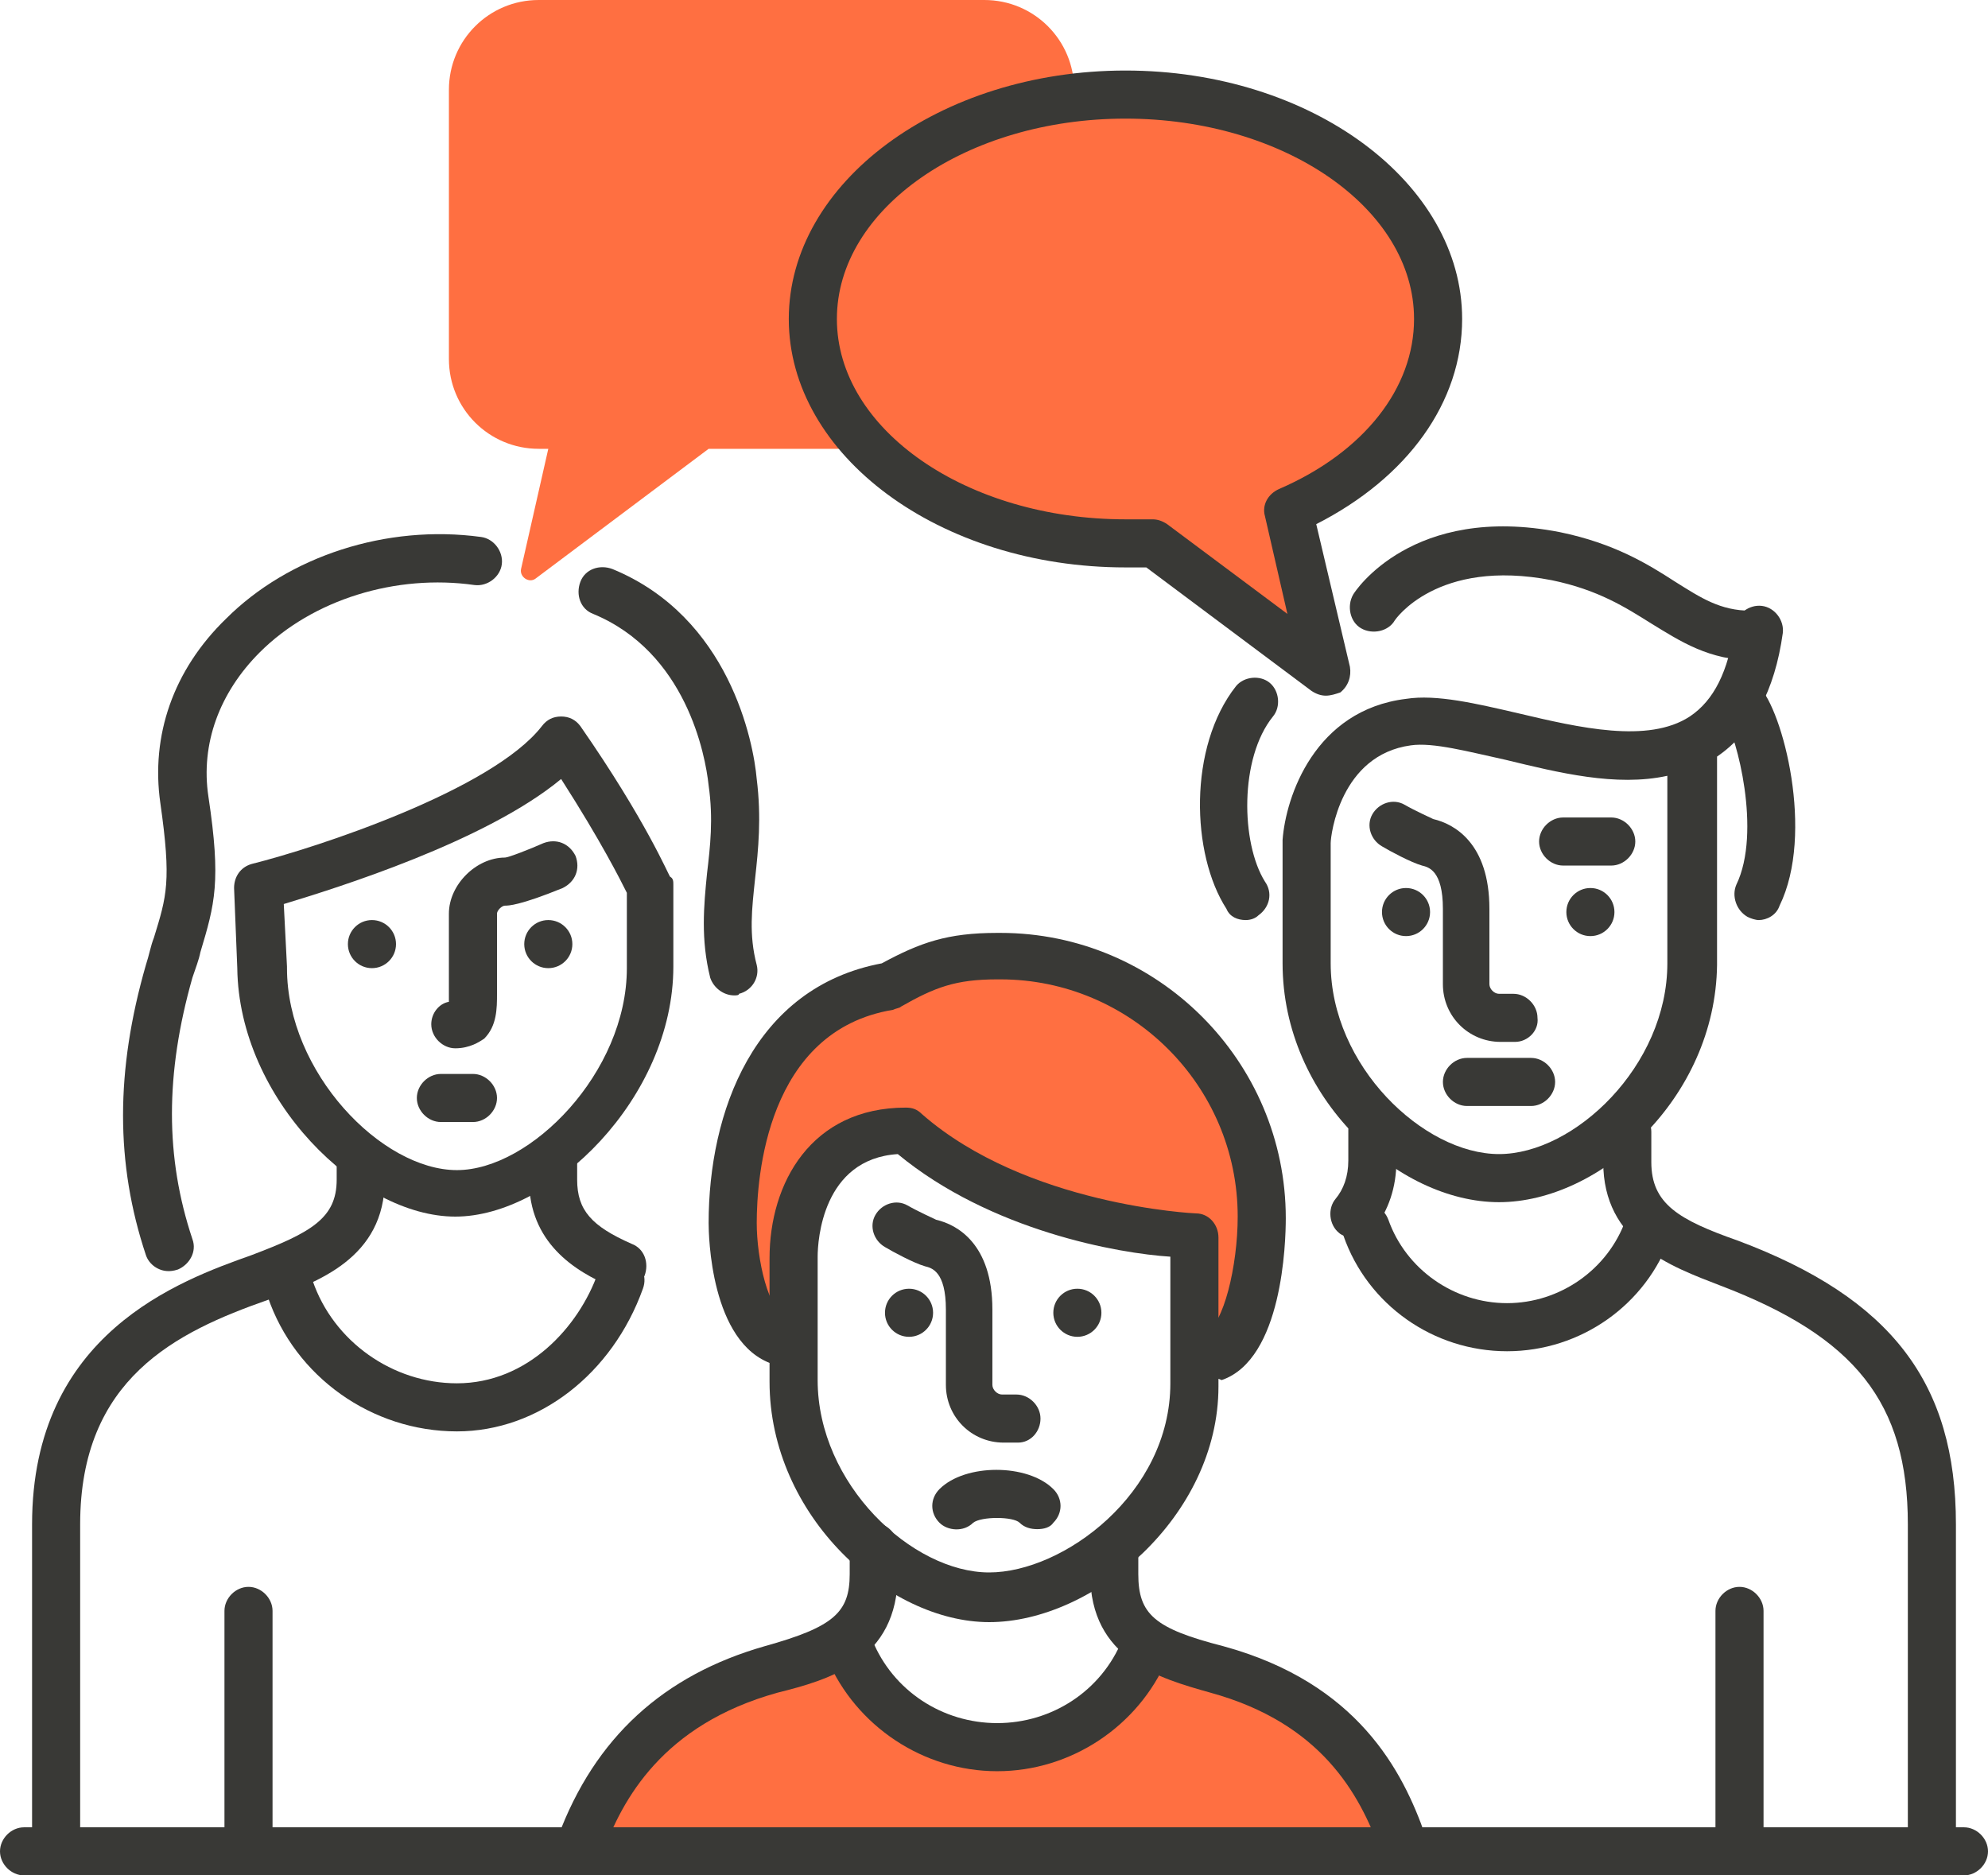 <svg width="106" height="100" viewBox="0 0 106 100" fill="none" xmlns="http://www.w3.org/2000/svg">
<path d="M39.322 64.957C39.322 59.573 41.374 53.932 47.7 52.821C49.666 51.71 51.034 51.282 53.427 51.282H53.598C61.292 51.282 67.618 57.522 67.618 65.214L67.361 68.889L64.113 71.795L63.343 65.299C58.727 65.898 53.598 63.59 48.298 60.257C43.34 60.855 41.203 64.188 41.887 69.231H39.322V64.957Z" fill="#FF6F41"/>
<path d="M64.711 73.504C64.198 73.504 63.686 73.162 63.515 72.65C63.258 71.966 63.685 71.282 64.284 71.026C65.224 70.684 65.994 67.521 65.994 64.872C65.994 57.863 60.266 52.222 53.342 52.222H53.171C50.949 52.222 49.837 52.65 48.042 53.675C47.956 53.761 47.785 53.761 47.615 53.846C40.861 54.957 40.349 62.821 40.349 65.214C40.349 67.094 40.947 70 42.058 70.342C42.742 70.598 43.084 71.282 42.828 71.966C42.571 72.65 41.887 72.992 41.203 72.735C37.869 71.624 37.784 65.812 37.784 65.214C37.784 59.316 40.178 52.65 47.016 51.368C49.068 50.257 50.521 49.744 53.171 49.744H53.342C61.719 49.744 68.558 56.581 68.558 64.957C68.558 66.239 68.387 72.479 65.139 73.59C64.968 73.504 64.882 73.504 64.711 73.504Z" fill="#393936"/>
<path d="M52.743 86.496C47.358 86.496 41.032 80.855 41.032 73.675V67.094C41.032 63.077 43.255 59.06 48.298 59.06C48.64 59.06 48.897 59.145 49.153 59.402C54.71 64.274 63.685 64.701 63.771 64.701C64.455 64.701 64.968 65.299 64.968 65.983V73.932C64.968 80.855 58.3 86.496 52.743 86.496ZM47.871 61.539C43.853 61.795 43.597 66.154 43.597 67.009V73.59C43.597 79.145 48.64 83.846 52.743 83.846C56.676 83.846 62.403 79.658 62.403 73.761V67.009C59.668 66.838 52.829 65.641 47.871 61.539Z" fill="#393936"/>
<path d="M30.945 97.436C30.945 94.017 38.382 89.06 44.623 87.18C49.752 94.872 56.59 94.872 61.719 87.18C69.242 89.316 74.542 94.017 74.542 97.436H30.945Z" fill="#FF6F41"/>
<path d="M30.945 99.658C30.774 99.658 30.603 99.658 30.518 99.573C29.834 99.316 29.492 98.547 29.748 97.949C31.715 92.65 35.39 89.316 40.776 87.778C44.452 86.752 45.306 85.983 45.306 83.932V82.479C45.306 81.795 45.905 81.197 46.589 81.197C47.273 81.197 47.871 81.795 47.871 82.479V83.932C47.871 88.547 44.195 89.573 41.46 90.257C35.305 91.966 33.168 95.983 32.142 98.804C31.886 99.316 31.458 99.658 30.945 99.658Z" fill="#393936"/>
<path d="M74.799 99.573C74.286 99.573 73.773 99.231 73.602 98.718C72.49 95.641 70.439 91.88 64.54 90.257C61.805 89.487 58.129 88.462 58.129 83.932V82.479C58.129 81.795 58.727 81.197 59.411 81.197C60.095 81.197 60.694 81.795 60.694 82.479V83.932C60.694 86.069 61.548 86.838 65.224 87.778C72.405 89.744 74.799 94.445 75.995 97.863C76.252 98.547 75.91 99.231 75.226 99.487C75.14 99.487 74.969 99.573 74.799 99.573Z" fill="#393936"/>
<path d="M53.171 94.445C49.239 94.445 45.648 92.052 44.109 88.462C43.853 87.778 44.109 87.094 44.793 86.752C45.477 86.496 46.161 86.752 46.503 87.436C47.614 90.171 50.264 91.88 53.171 91.88C56.077 91.88 58.727 90.171 59.839 87.436C60.095 86.752 60.864 86.496 61.548 86.752C62.232 87.009 62.489 87.778 62.232 88.462C60.693 92.052 57.103 94.445 53.171 94.445Z" fill="#393936"/>
<path d="M103.008 100C102.324 100 101.726 99.402 101.726 98.718V81.282C101.726 74.787 98.905 71.282 91.724 68.547C89.074 67.522 85.484 66.24 85.484 61.966V60.342C85.484 59.658 86.082 59.06 86.766 59.06C87.45 59.06 88.048 59.658 88.048 60.342V61.966C88.048 64.188 89.502 65.043 92.665 66.154C100.871 69.231 104.29 73.761 104.29 81.282V98.718C104.29 99.402 103.692 100 103.008 100Z" fill="#393936"/>
<path d="M72.149 65.983C71.892 65.983 71.55 65.897 71.379 65.726C70.866 65.299 70.781 64.444 71.208 63.931C71.636 63.419 71.892 62.735 71.892 61.88V60.256C71.892 59.572 72.49 58.974 73.174 58.974C73.858 58.974 74.457 59.572 74.457 60.256V61.88C74.457 63.333 74.029 64.53 73.26 65.555C72.918 65.897 72.49 65.983 72.149 65.983Z" fill="#393936"/>
<path d="M92.75 100C92.066 100 91.468 99.402 91.468 98.718V85.897C91.468 85.213 92.066 84.615 92.75 84.615C93.434 84.615 94.032 85.213 94.032 85.897V98.718C94.032 99.402 93.434 100 92.75 100Z" fill="#393936"/>
<path d="M66.421 49.06C65.993 49.06 65.566 48.889 65.395 48.462C63.514 45.556 63.343 39.829 65.908 36.581C66.335 36.069 67.19 35.983 67.703 36.41C68.216 36.838 68.302 37.692 67.874 38.205C66.079 40.427 66.165 44.957 67.447 47.009C67.874 47.607 67.703 48.376 67.105 48.803C66.934 48.974 66.677 49.06 66.421 49.06Z" fill="#393936"/>
<path d="M93.776 49.06C93.605 49.06 93.348 48.975 93.177 48.889C92.579 48.547 92.323 47.778 92.579 47.18C93.947 44.359 92.579 39.231 91.981 38.376C91.468 37.863 91.468 37.094 91.981 36.581C92.493 36.069 93.348 36.069 93.776 36.581C95.058 37.863 96.768 44.445 94.887 48.291C94.716 48.804 94.203 49.06 93.776 49.06Z" fill="#393936"/>
<path d="M93.519 35.214C91.126 35.214 89.587 34.188 88.048 33.248C86.681 32.393 85.227 31.453 82.748 30.94C76.594 29.744 74.371 33.077 74.371 33.077C74.029 33.675 73.174 33.846 72.576 33.504C71.977 33.163 71.806 32.308 72.148 31.709C72.234 31.539 75.311 26.838 83.176 28.376C86.082 28.974 87.877 30.086 89.331 31.026C90.698 31.881 91.724 32.564 93.348 32.564C94.032 32.564 94.631 33.163 94.631 33.846C94.802 34.615 94.203 35.214 93.519 35.214Z" fill="#393936"/>
<path d="M79.927 64.103C74.542 64.103 68.387 58.547 68.387 51.367V44.872V44.786C68.558 42.479 70.097 37.863 74.969 37.265C76.594 37.008 78.731 37.521 80.953 38.034C84.202 38.803 87.877 39.658 90.1 38.205C91.382 37.35 92.152 35.812 92.494 33.419C92.579 32.735 93.263 32.222 93.947 32.308C94.631 32.393 95.144 33.077 95.058 33.761C94.631 36.838 93.434 39.06 91.553 40.342V51.453C91.468 58.547 85.313 64.103 79.927 64.103ZM70.952 44.957V51.367C70.952 56.838 75.91 61.538 79.927 61.538C83.945 61.538 88.903 56.838 88.903 51.367V41.367C86.168 41.966 83.09 41.197 80.269 40.513C78.303 40.085 76.423 39.573 75.226 39.744C71.465 40.256 70.952 44.53 70.952 44.957Z" fill="#393936"/>
<path d="M80.355 72.051C76.422 72.051 72.918 69.573 71.635 65.897C71.379 65.214 71.721 64.53 72.405 64.274C73.089 64.017 73.772 64.359 74.029 65.043C74.969 67.692 77.534 69.487 80.355 69.487C83.176 69.487 85.74 67.692 86.681 65.043C86.937 64.359 87.621 64.017 88.305 64.274C88.989 64.53 89.331 65.214 89.074 65.897C87.792 69.573 84.287 72.051 80.355 72.051Z" fill="#393936"/>
<path d="M2.992 100C2.308 100 1.71 99.401 1.71 98.718V81.282C1.71 71.111 9.574 68.29 13.421 66.923C16.584 65.726 17.952 64.957 17.952 62.906V62.051C17.952 61.367 18.55 60.769 19.234 60.769C19.918 60.769 20.516 61.367 20.516 62.051V62.906C20.516 67.094 16.926 68.376 14.276 69.316C9.403 71.025 4.274 73.504 4.274 81.282V98.718C4.274 99.401 3.676 100 2.992 100Z" fill="#393936"/>
<path d="M33.168 68.718C32.997 68.718 32.826 68.718 32.655 68.632C30.603 67.778 28.21 66.239 28.21 62.906V62.051C28.21 61.367 28.808 60.769 29.492 60.769C30.176 60.769 30.774 61.367 30.774 62.051V62.906C30.774 64.53 31.544 65.384 33.681 66.325C34.365 66.581 34.621 67.35 34.365 68.034C34.108 68.376 33.681 68.718 33.168 68.718Z" fill="#393936"/>
<path d="M13.25 100C12.566 100 11.968 99.402 11.968 98.718V85.897C11.968 85.213 12.566 84.615 13.25 84.615C13.934 84.615 14.532 85.213 14.532 85.897V98.718C14.532 99.402 13.934 100 13.25 100Z" fill="#393936"/>
<path d="M24.277 64.872C19.148 64.872 12.737 58.632 12.652 51.624L12.481 47.35C12.481 46.752 12.823 46.239 13.421 46.068C16.84 45.214 26.244 42.137 28.894 38.718C29.15 38.376 29.492 38.205 29.919 38.205C30.347 38.205 30.689 38.376 30.945 38.718C34.45 43.761 35.647 46.667 35.732 46.752C35.903 46.838 35.903 47.008 35.903 47.179V51.538C35.903 58.547 29.407 64.872 24.277 64.872ZM15.131 48.205L15.302 51.538C15.302 51.538 15.302 51.538 15.302 51.624C15.302 57.179 20.345 62.393 24.363 62.393C28.295 62.393 33.424 57.179 33.424 51.624V47.607C33.082 46.923 32.056 44.872 29.919 41.538C25.902 44.872 17.952 47.35 15.131 48.205Z" fill="#393936"/>
<path d="M24.363 76.325C19.832 76.325 15.729 73.419 14.276 69.145C14.019 68.461 14.361 67.778 15.045 67.521C15.729 67.265 16.413 67.607 16.669 68.29C17.781 71.538 20.944 73.761 24.363 73.761C28.124 73.761 30.86 70.769 31.886 67.863C32.142 67.179 32.826 66.838 33.51 67.094C34.194 67.35 34.535 68.034 34.279 68.718C32.655 73.248 28.723 76.325 24.363 76.325Z" fill="#393936"/>
<path d="M39.152 53.077C38.553 53.077 38.04 52.649 37.869 52.136C37.356 50.085 37.528 48.29 37.698 46.581C37.869 45.128 38.04 43.675 37.784 41.88C37.613 40.256 36.587 34.786 31.629 32.735C30.945 32.478 30.689 31.709 30.945 31.025C31.202 30.342 31.971 30.085 32.655 30.342C38.895 32.906 40.178 39.572 40.348 41.538C40.605 43.59 40.434 45.299 40.263 46.837C40.092 48.461 39.921 49.829 40.348 51.453C40.519 52.136 40.092 52.82 39.408 52.991C39.408 53.077 39.237 53.077 39.152 53.077Z" fill="#393936"/>
<path d="M8.976 67.778C8.463 67.778 7.95 67.436 7.779 66.923C6.155 62.051 6.155 57.094 7.779 51.453C7.95 50.94 8.036 50.427 8.207 50C8.89 47.778 9.147 47.008 8.549 42.82C8.036 39.23 9.232 35.726 12.053 32.991C15.387 29.658 20.602 27.948 25.645 28.632C26.329 28.718 26.842 29.401 26.757 30.085C26.671 30.769 25.987 31.282 25.303 31.196C21.115 30.598 16.669 31.966 13.848 34.786C11.711 36.923 10.686 39.658 11.113 42.478C11.797 47.008 11.455 48.205 10.686 50.769C10.6 51.196 10.429 51.624 10.258 52.136C8.805 57.265 8.805 61.709 10.258 66.068C10.515 66.752 10.087 67.436 9.489 67.692C9.232 67.778 9.061 67.778 8.976 67.778Z" fill="#393936"/>
<path d="M104.718 100H1.282C0.598 100 0 99.402 0 98.718C0 98.034 0.598 97.436 1.282 97.436H104.718C105.402 97.436 106 98.034 106 98.718C106 99.402 105.402 100 104.718 100Z" fill="#393936"/>
<path d="M43.169 16.667C43.169 10.684 49.324 5.726 57.274 4.872V4.786C57.274 2.137 55.137 0 52.487 0H28.723C26.073 0 23.936 2.137 23.936 4.786V19.145C23.936 21.795 26.073 23.932 28.723 23.932H28.894H29.235L27.782 30.342C27.697 30.769 28.21 31.111 28.552 30.855L37.784 23.932H46.589C44.452 21.88 43.169 19.402 43.169 16.667Z" fill="#FF6F41"/>
<path d="M76.679 17.009C76.679 10.428 69.242 5.043 60.01 5.043C50.777 5.043 43.34 10.428 43.34 17.009C43.34 23.59 50.777 28.975 60.01 28.975C60.523 28.975 61.035 28.975 61.463 28.889L70.695 35.812L68.729 27.18C73.516 25.128 76.679 21.368 76.679 17.009Z" fill="#FF6F41"/>
<path d="M70.695 37.094C70.439 37.094 70.182 37.009 69.926 36.838L61.121 30.256C60.779 30.256 60.352 30.256 60.01 30.256C50.094 30.256 42.058 24.274 42.058 17.009C42.058 9.744 50.094 3.761 60.01 3.761C69.926 3.761 77.961 9.744 77.961 17.009C77.961 21.453 75.055 25.47 70.182 27.949L71.978 35.556C72.063 36.068 71.892 36.581 71.465 36.923C71.208 37.009 70.952 37.094 70.695 37.094ZM61.463 27.692C61.719 27.692 61.976 27.778 62.232 27.949L68.644 32.735L67.447 27.521C67.276 26.923 67.618 26.325 68.216 26.068C72.747 24.103 75.397 20.684 75.397 17.009C75.397 11.111 68.473 6.325 60.01 6.325C51.547 6.325 44.623 11.111 44.623 17.009C44.623 22.906 51.547 27.692 60.01 27.692C60.523 27.692 60.95 27.692 61.463 27.692Z" fill="#393936"/>
<path d="M80.782 55.556H80.013C78.303 55.556 76.935 54.188 76.935 52.479V48.462C76.935 46.41 76.166 46.239 75.824 46.154C75.226 45.983 74.115 45.385 73.687 45.128C73.089 44.786 72.832 44.017 73.174 43.419C73.516 42.821 74.285 42.564 74.884 42.906C75.482 43.248 76.252 43.59 76.422 43.675C77.534 43.932 79.415 44.957 79.415 48.462V52.479C79.415 52.735 79.671 52.992 79.927 52.992H80.697C81.381 52.992 81.979 53.59 81.979 54.274C82.064 54.957 81.466 55.556 80.782 55.556Z" fill="#393936"/>
<path d="M84.8 49.915C85.508 49.915 86.082 49.341 86.082 48.633C86.082 47.925 85.508 47.351 84.8 47.351C84.092 47.351 83.518 47.925 83.518 48.633C83.518 49.341 84.092 49.915 84.8 49.915Z" fill="#393936"/>
<path d="M74.969 49.915C75.677 49.915 76.251 49.341 76.251 48.633C76.251 47.925 75.677 47.351 74.969 47.351C74.261 47.351 73.687 47.925 73.687 48.633C73.687 49.341 74.261 49.915 74.969 49.915Z" fill="#393936"/>
<path d="M81.637 58.974H78.218C77.534 58.974 76.936 58.376 76.936 57.692C76.936 57.008 77.534 56.41 78.218 56.41H81.637C82.321 56.41 82.919 57.008 82.919 57.692C82.919 58.376 82.321 58.974 81.637 58.974Z" fill="#393936"/>
<path d="M85.911 46.154H83.347C82.663 46.154 82.064 45.556 82.064 44.872C82.064 44.188 82.663 43.59 83.347 43.59H85.911C86.595 43.59 87.194 44.188 87.194 44.872C87.194 45.556 86.595 46.154 85.911 46.154Z" fill="#393936"/>
<path d="M54.282 76.923H53.513C51.803 76.923 50.435 75.556 50.435 73.846V69.829C50.435 67.778 49.666 67.607 49.324 67.522C48.726 67.351 47.614 66.752 47.187 66.496C46.589 66.154 46.332 65.385 46.674 64.787C47.016 64.188 47.785 63.932 48.384 64.274C48.982 64.616 49.752 64.957 49.922 65.043C51.034 65.299 52.914 66.325 52.914 69.829V73.846C52.914 74.103 53.171 74.359 53.427 74.359H54.197C54.881 74.359 55.479 74.957 55.479 75.641C55.479 76.325 54.966 76.923 54.282 76.923Z" fill="#393936"/>
<path d="M57.445 71.282C58.153 71.282 58.727 70.708 58.727 70C58.727 69.292 58.153 68.718 57.445 68.718C56.737 68.718 56.163 69.292 56.163 70C56.163 70.708 56.737 71.282 57.445 71.282Z" fill="#393936"/>
<path d="M48.469 71.282C49.177 71.282 49.752 70.708 49.752 70C49.752 69.292 49.177 68.718 48.469 68.718C47.761 68.718 47.187 69.292 47.187 70C47.187 70.708 47.761 71.282 48.469 71.282Z" fill="#393936"/>
<path d="M24.277 55.898C23.593 55.898 22.995 55.299 22.995 54.615C22.995 54.017 23.422 53.504 23.935 53.419C23.935 53.248 23.935 53.077 23.935 52.992V48.718C23.935 47.18 25.389 45.727 26.927 45.727C27.098 45.727 28.21 45.299 28.979 44.957C29.663 44.701 30.347 44.957 30.689 45.641C30.945 46.325 30.689 47.009 30.005 47.351C27.697 48.291 27.098 48.291 26.927 48.291C26.756 48.291 26.5 48.547 26.5 48.718V52.992C26.5 53.761 26.5 54.701 25.816 55.385C25.56 55.556 25.047 55.898 24.277 55.898Z" fill="#393936"/>
<path d="M19.832 51.624C20.541 51.624 21.115 51.05 21.115 50.342C21.115 49.634 20.541 49.06 19.832 49.06C19.124 49.06 18.55 49.634 18.55 50.342C18.55 51.05 19.124 51.624 19.832 51.624Z" fill="#393936"/>
<path d="M29.235 51.624C29.944 51.624 30.518 51.05 30.518 50.342C30.518 49.634 29.944 49.06 29.235 49.06C28.527 49.06 27.953 49.634 27.953 50.342C27.953 51.05 28.527 51.624 29.235 51.624Z" fill="#393936"/>
<path d="M25.218 59.829H23.508C22.824 59.829 22.226 59.231 22.226 58.547C22.226 57.863 22.824 57.265 23.508 57.265H25.218C25.902 57.265 26.5 57.863 26.5 58.547C26.5 59.231 25.902 59.829 25.218 59.829Z" fill="#393936"/>
<path d="M55.308 81.538C54.966 81.538 54.624 81.453 54.368 81.197C54.026 80.855 52.316 80.855 51.889 81.197C51.376 81.709 50.521 81.624 50.093 81.197C49.581 80.684 49.581 79.914 50.093 79.402C51.461 78.034 54.795 78.034 56.163 79.402C56.676 79.914 56.676 80.684 56.163 81.197C55.992 81.453 55.65 81.538 55.308 81.538Z" fill="#393936"/>
</svg>
